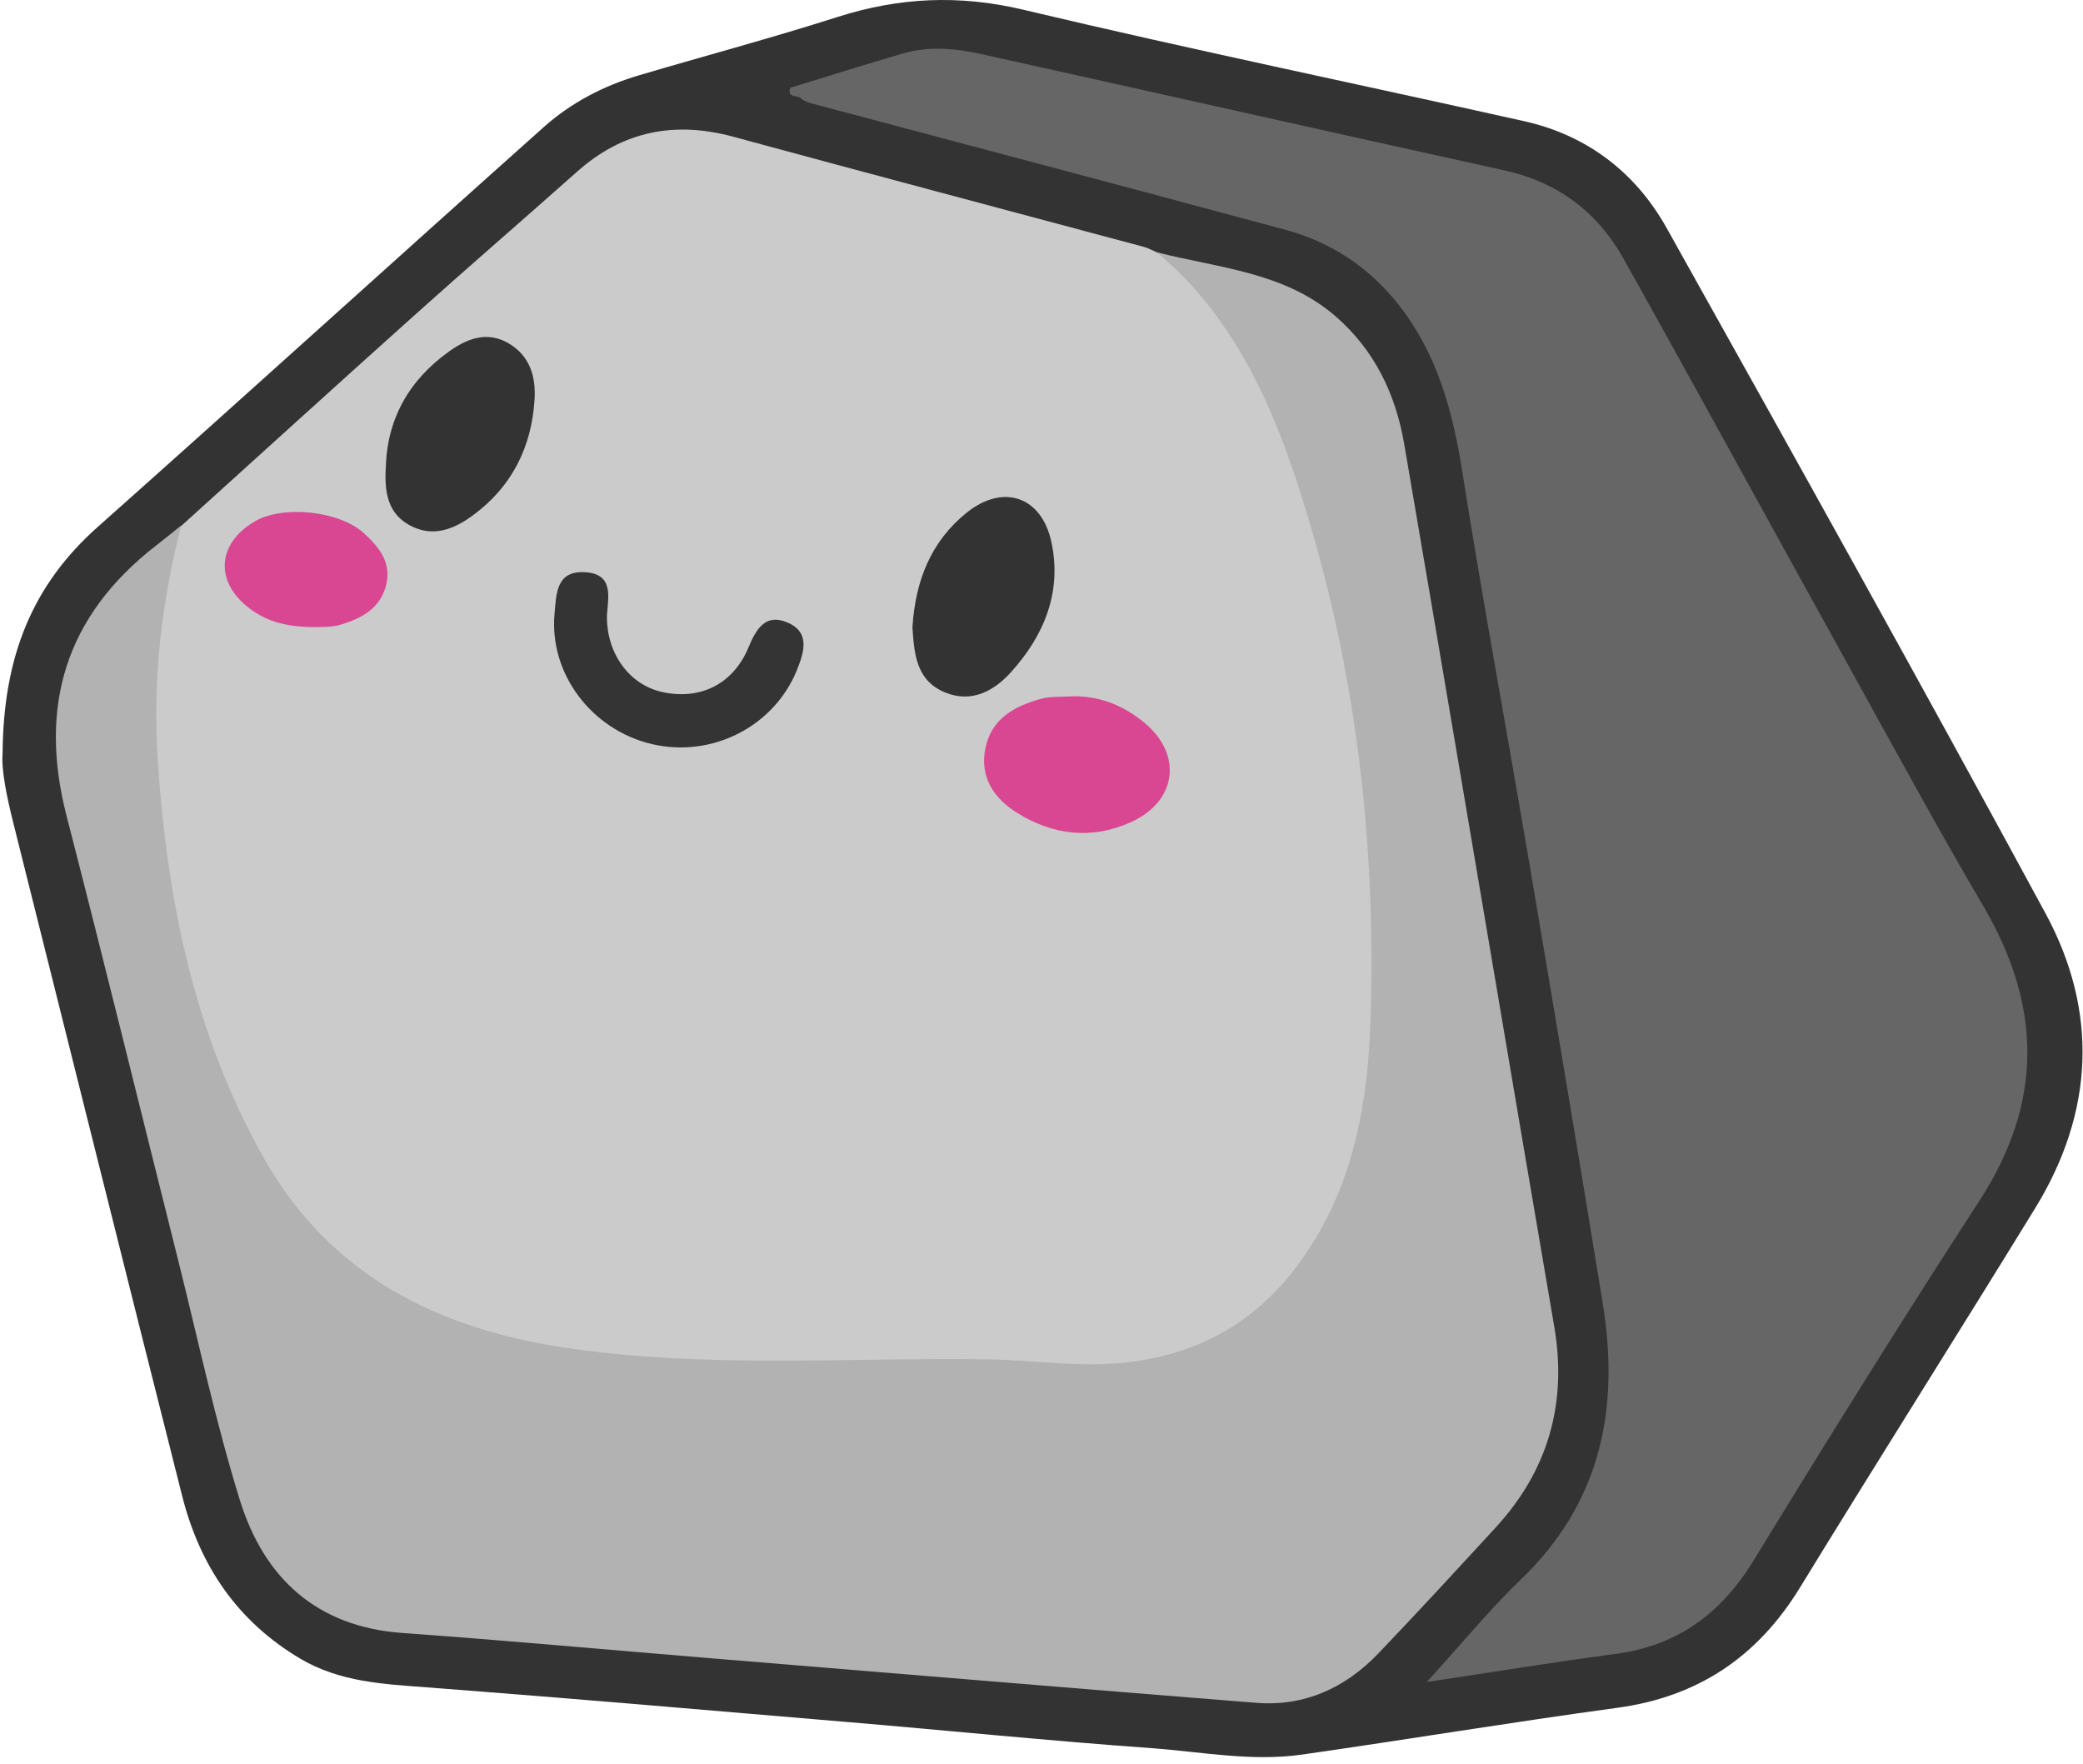 <svg width="274" height="232" viewBox="0 0 274 232" fill="none" xmlns="http://www.w3.org/2000/svg">
<path d="M0.341 99.132C0.418 86.318 4.295 76.929 12.813 69.346C32.463 51.875 51.926 34.203 71.545 16.701C75.142 13.494 79.424 11.267 84.08 9.897C92.768 7.328 101.534 4.992 110.161 2.236C118.257 -0.349 126.167 -0.722 134.575 1.271C156.468 6.471 178.532 11.033 200.486 15.938C208.77 17.791 215.138 22.68 219.218 29.967C235.972 59.925 252.695 89.899 269.044 120.091C276.051 133.014 275.475 146.281 267.705 158.924C257.475 175.585 246.996 192.121 236.782 208.797C231.207 217.906 223.391 223.184 212.74 224.632C198.898 226.516 185.118 228.805 171.276 230.783C164.674 231.732 158.087 230.424 151.516 229.942C137.97 228.976 124.439 227.591 110.908 226.454C92.722 224.912 74.55 223.34 56.348 221.954C50.509 221.518 44.733 221.269 39.501 218.17C31.217 213.266 26.266 205.916 23.961 196.761C16.503 167.285 9.154 137.779 1.757 108.272C0.87 104.738 0.154 101.188 0.341 99.117V99.132Z" fill="#333333"/>
<path d="M23.821 69.19C34.004 59.988 44.141 50.77 54.355 41.614C61.486 35.215 68.742 28.955 75.905 22.587C81.931 17.215 88.766 15.892 96.489 17.994C114.474 22.883 132.473 27.647 150.473 32.474C151.08 32.645 151.656 32.973 152.248 33.222C155.269 34.327 157.433 36.445 159.379 38.936C166.495 47.998 170.435 58.555 173.611 69.392C180.104 91.487 182.268 114.111 181.272 137.063C180.851 146.623 178.656 155.763 173.611 164.078C165.981 176.659 154.334 181.548 140.305 180.583C124.75 179.524 109.211 180.287 93.671 179.944C86.929 179.789 80.202 179.431 73.569 178.232C63.822 176.457 54.355 173.778 46.352 167.503C37.383 160.465 31.933 150.952 27.947 140.55C21.517 123.75 18.885 106.248 19.679 88.311C19.975 81.802 20.115 75.045 23.805 69.159L23.821 69.19Z" fill="#CBCBCB"/>
<path d="M23.821 69.19C21.267 79.14 20.084 89.245 20.723 99.491C21.89 117.957 25.441 135.833 34.627 152.182C43.331 167.69 57.454 174.744 74.348 177.266C92.753 180.022 111.297 178.543 129.78 178.792C136.319 178.886 142.766 180.038 149.445 179.041C159.94 177.5 167.336 172.097 172.708 163.455C178.189 154.642 179.902 144.801 180.26 134.571C181.023 112.336 178.687 90.475 172.381 69.128C168.862 57.216 164.533 45.569 155.627 36.352C154.553 35.246 153.369 34.249 152.248 33.206C160.329 35.261 168.987 35.791 175.698 41.614C180.82 46.068 183.592 51.86 184.713 58.415C190.007 89.307 195.208 120.2 200.455 151.092C201.779 158.877 203.102 166.663 204.441 174.448C206.185 184.569 203.647 193.444 196.671 200.996C191.58 206.524 186.504 212.051 181.303 217.485C176.959 222.016 171.603 224.477 165.265 223.978C141.504 222.094 117.744 220.101 93.998 218.155C80.312 217.034 66.641 215.773 52.954 214.792C41.634 213.982 34.736 207.551 31.56 197.337C28.337 186.967 26.079 176.301 23.432 165.744C18.543 146.281 13.778 126.786 8.764 107.354C5.027 92.889 8.609 81.024 20.489 71.79C21.61 70.918 22.7 70.031 23.805 69.143L23.821 69.19Z" fill="#B2B2B2"/>
<path d="M103.948 11.547C108.884 10.037 113.82 8.48 118.771 7.032C122.197 6.035 125.669 6.362 129.063 7.11C151.999 12.186 174.904 17.355 197.839 22.4C204.893 23.942 210.124 27.881 213.566 34.031C223.546 51.875 233.325 69.828 243.243 87.719C249.067 98.245 254.812 108.833 260.901 119.203C268.577 132.298 268.795 144.957 260.402 157.896C250.266 173.514 240.409 189.333 230.693 205.216C226.411 212.222 220.681 216.458 212.491 217.548C204.581 218.591 196.718 219.883 187.687 221.238C192.296 216.177 195.94 211.709 200.066 207.738C210.623 197.617 213.067 185.223 210.825 171.427C207.695 152.213 204.472 133.014 201.218 113.831C198.291 96.548 195.083 79.295 192.343 61.981C191.082 54.055 189.073 46.597 184.044 40.166C180.151 35.199 175.137 31.867 169.111 30.232C148.293 24.611 127.429 19.115 106.579 13.556C106.206 13.463 105.863 13.245 105.505 13.089C105.162 12.388 103.465 13.042 103.948 11.532V11.547Z" fill="#666666"/>
<path d="M50.743 61.685C50.867 55.145 53.779 50.038 59.011 46.27C61.393 44.557 64.072 43.467 66.968 45.196C69.739 46.862 70.502 49.602 70.315 52.561C69.926 58.82 67.326 64.021 62.219 67.773C59.727 69.611 56.956 70.747 53.904 69.097C50.961 67.508 50.603 64.69 50.727 61.685H50.743Z" fill="#333333"/>
<path d="M120.032 82.409C120.422 76.384 122.461 71.199 127.179 67.415C131.975 63.584 137.004 65.297 138.297 71.276C139.714 77.847 137.363 83.546 133.034 88.358C130.823 90.833 127.864 92.515 124.361 91.098C120.437 89.51 120.25 85.866 120.017 82.409H120.032Z" fill="#333333"/>
<path d="M140.477 91.612C144.292 91.378 147.639 92.671 150.504 95.037C155.58 99.21 154.833 105.33 148.869 108.086C143.684 110.484 138.515 109.876 133.75 106.887C130.714 104.987 128.845 102.184 129.624 98.401C130.434 94.461 133.532 92.842 137.036 91.892C138.141 91.596 139.34 91.69 140.492 91.612H140.477Z" fill="#D94691"/>
<path d="M79.844 80.806C79.689 85.804 82.694 90.039 87.085 91.02C92.083 92.126 96.443 90.008 98.451 85.166C99.464 82.737 100.678 80.681 103.512 81.849C106.611 83.126 105.785 85.757 104.82 88.155C101.799 95.582 93.64 99.724 85.746 97.871C77.805 96.003 72.215 88.591 72.947 80.697C73.18 78.174 73.133 75.029 76.948 75.263C80.67 75.481 80.047 78.346 79.844 80.806Z" fill="#343434"/>
<path d="M42.023 82.472C38.037 82.565 35.297 81.849 32.946 80.121C28.197 76.617 28.492 71.51 33.537 68.567C37.227 66.419 44.593 67.197 47.8 70.078C49.902 71.962 51.599 74.079 50.743 77.147C49.918 80.105 47.473 81.366 44.81 82.16C43.596 82.519 42.257 82.456 42.023 82.472Z" fill="#D94691"/>
</svg>
